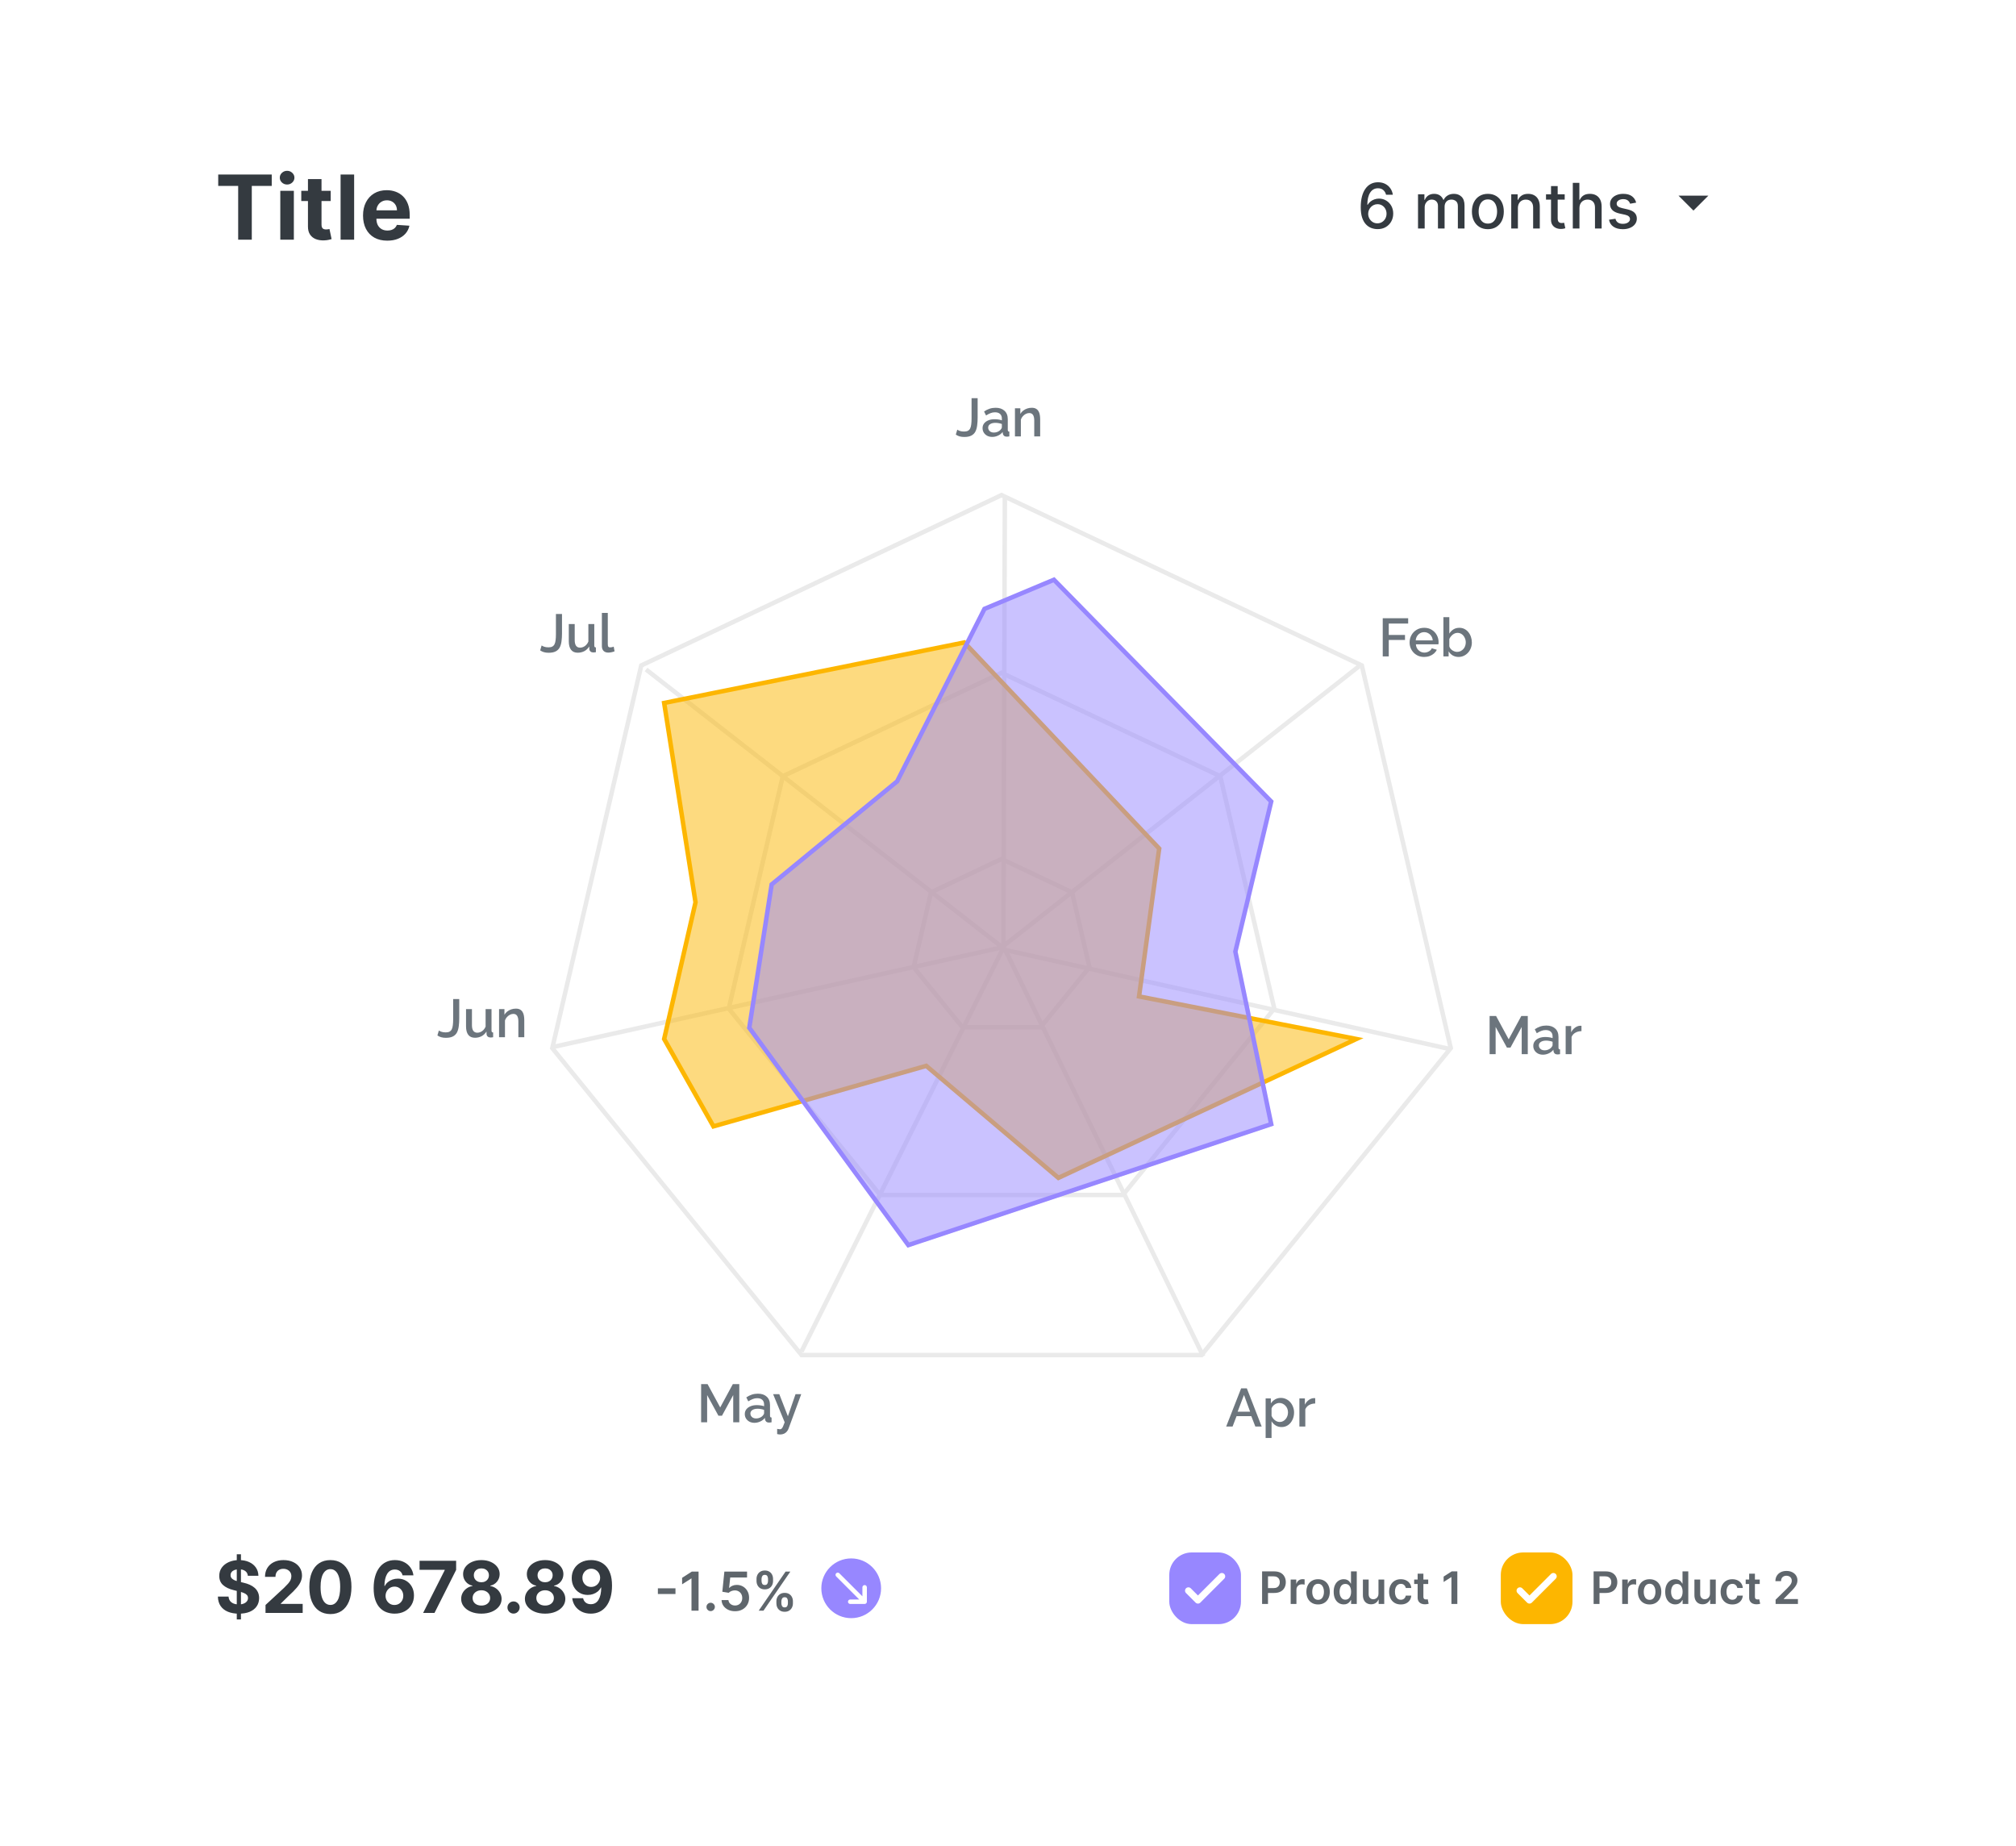 <svg width="450" height="412" viewBox="0 0 450 412" fill="none" xmlns="http://www.w3.org/2000/svg">
<g filter="url(#filter0_d_104_2536)">
<rect x="16" y="16" width="418" height="380" rx="10" fill="white" shape-rendering="crispEdges"/>
<path d="M48.71 41.49V38.955H60.656V41.49H56.203V53.5H53.163V41.49H48.71ZM62.567 53.5V42.591H65.592V53.5H62.567ZM64.087 41.185C63.637 41.185 63.251 41.035 62.929 40.737C62.612 40.434 62.453 40.072 62.453 39.651C62.453 39.234 62.612 38.876 62.929 38.578C63.251 38.275 63.637 38.124 64.087 38.124C64.537 38.124 64.92 38.275 65.237 38.578C65.559 38.876 65.72 39.234 65.72 39.651C65.72 40.072 65.559 40.434 65.237 40.737C64.92 41.035 64.537 41.185 64.087 41.185ZM73.819 42.591V44.864H67.249V42.591H73.819ZM68.74 39.977H71.766V50.148C71.766 50.427 71.809 50.645 71.894 50.801C71.979 50.953 72.097 51.059 72.249 51.121C72.405 51.182 72.585 51.213 72.789 51.213C72.931 51.213 73.073 51.201 73.215 51.178C73.357 51.149 73.466 51.128 73.541 51.114L74.017 53.365C73.866 53.412 73.653 53.467 73.378 53.528C73.104 53.595 72.77 53.635 72.377 53.649C71.648 53.678 71.008 53.581 70.459 53.358C69.915 53.135 69.491 52.79 69.188 52.321C68.885 51.852 68.736 51.26 68.74 50.545V39.977ZM79.049 38.955V53.5H76.024V38.955H79.049ZM86.445 53.713C85.322 53.713 84.356 53.486 83.547 53.031C82.742 52.572 82.122 51.923 81.686 51.085C81.251 50.242 81.033 49.246 81.033 48.095C81.033 46.973 81.251 45.988 81.686 45.141C82.122 44.293 82.735 43.633 83.526 43.159C84.321 42.686 85.254 42.449 86.324 42.449C87.044 42.449 87.713 42.565 88.334 42.797C88.959 43.024 89.503 43.367 89.967 43.827C90.436 44.286 90.801 44.864 91.061 45.56C91.322 46.251 91.452 47.061 91.452 47.989V48.82H82.24V46.945H88.604C88.604 46.509 88.509 46.123 88.32 45.787C88.13 45.451 87.867 45.188 87.531 44.999C87.2 44.804 86.814 44.707 86.374 44.707C85.914 44.707 85.507 44.814 85.152 45.027C84.802 45.235 84.527 45.517 84.328 45.872C84.129 46.222 84.028 46.613 84.023 47.044V48.827C84.023 49.367 84.122 49.833 84.321 50.226C84.525 50.619 84.811 50.922 85.18 51.135C85.55 51.348 85.988 51.455 86.494 51.455C86.831 51.455 87.138 51.407 87.418 51.312C87.697 51.218 87.936 51.076 88.135 50.886C88.334 50.697 88.485 50.465 88.59 50.19L91.388 50.375C91.246 51.047 90.954 51.635 90.514 52.136C90.079 52.633 89.515 53.022 88.824 53.301C88.137 53.576 87.344 53.713 86.445 53.713Z" fill="#343A40"/>
<g filter="url(#filter1_d_104_2536)">
<rect x="286" y="29" width="116" height="34" rx="10" fill="white" shape-rendering="crispEdges"/>
<path d="M307.452 51.139C306.998 51.133 306.551 51.05 306.11 50.891C305.672 50.731 305.275 50.466 304.917 50.095C304.559 49.724 304.272 49.225 304.056 48.599C303.844 47.972 303.738 47.19 303.738 46.252C303.738 45.364 303.826 44.575 304.002 43.886C304.181 43.196 304.438 42.615 304.772 42.141C305.107 41.663 305.511 41.3 305.985 41.052C306.459 40.803 306.991 40.679 307.581 40.679C308.188 40.679 308.726 40.798 309.197 41.037C309.668 41.276 310.049 41.605 310.341 42.026C310.636 42.447 310.823 42.926 310.902 43.463H309.386C309.283 43.039 309.079 42.693 308.775 42.424C308.47 42.156 308.072 42.021 307.581 42.021C306.836 42.021 306.254 42.346 305.836 42.996C305.422 43.645 305.213 44.548 305.21 45.705H305.284C305.46 45.417 305.676 45.172 305.931 44.969C306.189 44.764 306.478 44.606 306.796 44.497C307.117 44.385 307.455 44.328 307.81 44.328C308.4 44.328 308.934 44.472 309.411 44.761C309.891 45.046 310.274 45.44 310.559 45.944C310.844 46.448 310.987 47.024 310.987 47.674C310.987 48.324 310.839 48.912 310.544 49.439C310.253 49.966 309.842 50.383 309.311 50.692C308.781 50.997 308.161 51.146 307.452 51.139ZM307.447 49.847C307.838 49.847 308.188 49.751 308.496 49.558C308.804 49.366 309.048 49.108 309.227 48.783C309.406 48.458 309.495 48.095 309.495 47.694C309.495 47.303 309.408 46.947 309.232 46.625C309.06 46.303 308.821 46.048 308.516 45.859C308.214 45.67 307.87 45.576 307.482 45.576C307.187 45.576 306.913 45.632 306.662 45.745C306.413 45.858 306.194 46.014 306.005 46.212C305.816 46.411 305.667 46.64 305.558 46.898C305.452 47.154 305.399 47.424 305.399 47.709C305.399 48.09 305.487 48.443 305.662 48.768C305.841 49.093 306.085 49.354 306.393 49.553C306.705 49.749 307.056 49.847 307.447 49.847ZM316.523 51V43.364H317.95V44.606H318.044C318.203 44.186 318.463 43.858 318.825 43.622C319.186 43.383 319.618 43.264 320.122 43.264C320.633 43.264 321.06 43.383 321.405 43.622C321.753 43.861 322.01 44.189 322.175 44.606H322.255C322.437 44.199 322.727 43.874 323.125 43.632C323.523 43.387 323.997 43.264 324.547 43.264C325.24 43.264 325.805 43.481 326.242 43.916C326.683 44.35 326.903 45.004 326.903 45.879V51H325.417V46.019C325.417 45.501 325.276 45.127 324.994 44.895C324.713 44.663 324.376 44.547 323.985 44.547C323.501 44.547 323.125 44.696 322.857 44.994C322.588 45.289 322.454 45.669 322.454 46.133V51H320.972V45.924C320.972 45.51 320.843 45.177 320.585 44.925C320.326 44.673 319.99 44.547 319.575 44.547C319.294 44.547 319.033 44.621 318.795 44.771C318.559 44.916 318.369 45.12 318.223 45.382C318.08 45.644 318.009 45.947 318.009 46.292V51H316.523ZM332.112 51.154C331.396 51.154 330.772 50.99 330.238 50.662C329.704 50.334 329.29 49.875 328.995 49.285C328.7 48.695 328.553 48.005 328.553 47.217C328.553 46.425 328.7 45.732 328.995 45.139C329.29 44.545 329.704 44.084 330.238 43.756C330.772 43.428 331.396 43.264 332.112 43.264C332.828 43.264 333.453 43.428 333.987 43.756C334.52 44.084 334.935 44.545 335.23 45.139C335.525 45.732 335.672 46.425 335.672 47.217C335.672 48.005 335.525 48.695 335.23 49.285C334.935 49.875 334.52 50.334 333.987 50.662C333.453 50.99 332.828 51.154 332.112 51.154ZM332.117 49.906C332.581 49.906 332.966 49.784 333.271 49.538C333.576 49.293 333.801 48.967 333.947 48.559C334.096 48.151 334.171 47.702 334.171 47.212C334.171 46.724 334.096 46.277 333.947 45.869C333.801 45.458 333.576 45.129 333.271 44.88C332.966 44.631 332.581 44.507 332.117 44.507C331.65 44.507 331.262 44.631 330.954 44.88C330.649 45.129 330.422 45.458 330.273 45.869C330.127 46.277 330.054 46.724 330.054 47.212C330.054 47.702 330.127 48.151 330.273 48.559C330.422 48.967 330.649 49.293 330.954 49.538C331.262 49.784 331.65 49.906 332.117 49.906ZM338.818 46.466V51H337.331V43.364H338.758V44.606H338.853C339.028 44.202 339.303 43.877 339.678 43.632C340.056 43.387 340.531 43.264 341.105 43.264C341.625 43.264 342.081 43.374 342.472 43.592C342.863 43.808 343.166 44.129 343.382 44.557C343.597 44.984 343.705 45.513 343.705 46.143V51H342.218V46.322C342.218 45.768 342.074 45.336 341.786 45.024C341.498 44.709 341.101 44.552 340.598 44.552C340.253 44.552 339.946 44.626 339.678 44.776C339.413 44.925 339.202 45.144 339.047 45.432C338.894 45.717 338.818 46.062 338.818 46.466ZM349.263 43.364V44.557H345.092V43.364H349.263ZM346.211 41.534H347.697V48.758C347.697 49.046 347.74 49.263 347.826 49.409C347.913 49.552 348.024 49.649 348.159 49.702C348.299 49.752 348.449 49.777 348.612 49.777C348.731 49.777 348.836 49.769 348.925 49.752C349.015 49.736 349.084 49.722 349.134 49.712L349.402 50.94C349.316 50.974 349.194 51.007 349.034 51.04C348.875 51.076 348.676 51.096 348.438 51.099C348.047 51.106 347.682 51.036 347.344 50.891C347.006 50.745 346.733 50.519 346.524 50.215C346.315 49.91 346.211 49.527 346.211 49.066V41.534ZM352.558 46.466V51H351.072V40.818H352.538V44.606H352.633C352.812 44.196 353.085 43.869 353.453 43.627C353.821 43.385 354.301 43.264 354.895 43.264C355.418 43.264 355.876 43.372 356.267 43.587C356.661 43.803 356.966 44.124 357.182 44.552C357.4 44.976 357.51 45.506 357.51 46.143V51H356.023V46.322C356.023 45.762 355.879 45.327 355.591 45.019C355.302 44.708 354.901 44.552 354.388 44.552C354.036 44.552 353.721 44.626 353.443 44.776C353.168 44.925 352.951 45.144 352.792 45.432C352.636 45.717 352.558 46.062 352.558 46.466ZM365.216 45.228L363.868 45.467C363.812 45.294 363.723 45.13 363.6 44.974C363.481 44.819 363.318 44.691 363.113 44.592C362.907 44.492 362.65 44.443 362.342 44.443C361.921 44.443 361.57 44.537 361.288 44.726C361.006 44.911 360.866 45.152 360.866 45.447C360.866 45.702 360.96 45.907 361.149 46.063C361.338 46.219 361.643 46.347 362.064 46.446L363.277 46.724C363.979 46.887 364.503 47.137 364.848 47.475C365.193 47.813 365.365 48.252 365.365 48.793C365.365 49.25 365.232 49.658 364.967 50.016C364.705 50.37 364.339 50.649 363.868 50.851C363.401 51.053 362.859 51.154 362.243 51.154C361.388 51.154 360.69 50.972 360.15 50.607C359.609 50.239 359.278 49.717 359.155 49.041L360.592 48.822C360.682 49.197 360.866 49.48 361.144 49.673C361.422 49.861 361.785 49.956 362.233 49.956C362.72 49.956 363.109 49.855 363.401 49.653C363.693 49.447 363.839 49.197 363.839 48.902C363.839 48.663 363.749 48.463 363.57 48.3C363.394 48.138 363.124 48.015 362.76 47.932L361.467 47.649C360.755 47.487 360.228 47.228 359.886 46.874C359.548 46.519 359.379 46.07 359.379 45.526C359.379 45.075 359.505 44.681 359.757 44.343C360.009 44.005 360.357 43.742 360.801 43.553C361.245 43.36 361.754 43.264 362.327 43.264C363.153 43.264 363.802 43.443 364.276 43.801C364.75 44.156 365.063 44.631 365.216 45.228Z" fill="#343A40"/>
<g clip-path="url(#clip0_104_2536)">
<path d="M374.667 43.667L378 47L381.333 43.667H374.667Z" fill="#343A40"/>
</g>
</g>
<path d="M143.14 148.526L223.557 110.505L303.974 148.526L323.832 233.943L268.187 302.448H178.927L123.282 233.943L143.14 148.526Z" stroke="#EAEAEA"/>
<path d="M174.728 173.257L223.557 150.171L272.387 173.257L284.443 225.117L250.657 266.71H196.457L162.671 225.117L174.728 173.257Z" stroke="#EAEAEA"/>
<path d="M207.819 199.166L223.557 191.725L239.295 199.166L243.178 215.87L232.293 229.271H214.821L203.936 215.87L207.819 199.166Z" stroke="#EAEAEA"/>
<path d="M123.514 233.671L223.557 211.477L303.399 148.673" stroke="#EAEAEA"/>
<path d="M268.596 302.729L224.322 211.898L144.208 149.429" stroke="#EAEAEA"/>
<path d="M224.297 110.817L223.975 211.512L178.887 301.674" stroke="#EAEAEA"/>
<path d="M224.038 211.949L323.601 234.143" stroke="#EAEAEA"/>
<path d="M213.676 95.898C213.804 95.994 214 96.09 214.264 96.186C214.528 96.274 214.84 96.318 215.2 96.318C215.552 96.318 215.836 96.262 216.052 96.15C216.276 96.03 216.444 95.854 216.556 95.622C216.676 95.382 216.756 95.078 216.796 94.71C216.844 94.342 216.868 93.906 216.868 93.402V88.878H218.224V93.21C218.224 93.842 218.188 94.422 218.116 94.95C218.052 95.478 217.92 95.938 217.72 96.33C217.52 96.714 217.22 97.01 216.82 97.218C216.428 97.426 215.9 97.53 215.236 97.53C214.844 97.53 214.496 97.486 214.192 97.398C213.888 97.31 213.608 97.178 213.352 97.002L213.676 95.898ZM219.322 95.562C219.322 95.162 219.434 94.814 219.658 94.518C219.89 94.214 220.206 93.982 220.606 93.822C221.006 93.654 221.47 93.57 221.998 93.57C222.278 93.57 222.562 93.59 222.85 93.63C223.146 93.67 223.406 93.734 223.63 93.822V93.426C223.63 92.986 223.498 92.642 223.234 92.394C222.97 92.146 222.59 92.022 222.094 92.022C221.742 92.022 221.41 92.086 221.098 92.214C220.786 92.334 220.454 92.506 220.102 92.73L219.658 91.842C220.074 91.562 220.49 91.354 220.906 91.218C221.33 91.082 221.774 91.014 222.238 91.014C223.078 91.014 223.738 91.238 224.218 91.686C224.706 92.126 224.95 92.754 224.95 93.57V95.91C224.95 96.062 224.974 96.17 225.022 96.234C225.078 96.298 225.17 96.334 225.298 96.342V97.398C225.178 97.422 225.07 97.438 224.974 97.446C224.878 97.454 224.798 97.458 224.734 97.458C224.454 97.458 224.242 97.39 224.098 97.254C223.954 97.118 223.87 96.958 223.846 96.774L223.81 96.414C223.538 96.766 223.19 97.038 222.766 97.23C222.342 97.422 221.914 97.518 221.482 97.518C221.066 97.518 220.694 97.434 220.366 97.266C220.038 97.09 219.782 96.854 219.598 96.558C219.414 96.262 219.322 95.93 219.322 95.562ZM223.318 95.946C223.414 95.842 223.49 95.738 223.546 95.634C223.602 95.53 223.63 95.438 223.63 95.358V94.638C223.406 94.55 223.17 94.486 222.922 94.446C222.674 94.398 222.43 94.374 222.19 94.374C221.71 94.374 221.318 94.47 221.014 94.662C220.718 94.854 220.57 95.118 220.57 95.454C220.57 95.638 220.618 95.814 220.714 95.982C220.818 96.15 220.962 96.286 221.146 96.39C221.338 96.494 221.574 96.546 221.854 96.546C222.142 96.546 222.418 96.49 222.682 96.378C222.946 96.266 223.158 96.122 223.318 95.946ZM232.18 97.398H230.86V93.882C230.86 93.298 230.764 92.87 230.572 92.598C230.388 92.326 230.112 92.19 229.744 92.19C229.488 92.19 229.232 92.254 228.976 92.382C228.728 92.51 228.504 92.686 228.304 92.91C228.104 93.126 227.96 93.378 227.872 93.666V97.398H226.552V91.122H227.752V92.382C227.912 92.102 228.12 91.862 228.376 91.662C228.64 91.454 228.936 91.294 229.264 91.182C229.592 91.07 229.94 91.014 230.308 91.014C230.684 91.014 230.992 91.082 231.232 91.218C231.48 91.354 231.672 91.542 231.808 91.782C231.952 92.014 232.048 92.286 232.096 92.598C232.152 92.902 232.18 93.226 232.18 93.57V97.398Z" fill="#6C757D"/>
<path d="M308.647 146.507V137.987H314.323V139.175H309.991V141.719H313.615V142.835H309.991V146.507H308.647ZM317.897 146.627C317.409 146.627 316.965 146.543 316.565 146.375C316.173 146.199 315.833 145.963 315.545 145.667C315.257 145.363 315.033 145.019 314.873 144.635C314.721 144.243 314.645 143.827 314.645 143.387C314.645 142.795 314.781 142.255 315.053 141.767C315.325 141.271 315.705 140.875 316.193 140.579C316.681 140.275 317.253 140.123 317.909 140.123C318.565 140.123 319.129 140.275 319.601 140.579C320.081 140.875 320.453 141.267 320.717 141.755C320.981 142.243 321.113 142.767 321.113 143.327C321.113 143.423 321.109 143.515 321.101 143.603C321.093 143.683 321.085 143.751 321.077 143.807H316.049C316.073 144.175 316.173 144.499 316.349 144.779C316.533 145.051 316.765 145.267 317.045 145.427C317.325 145.579 317.625 145.655 317.945 145.655C318.297 145.655 318.629 145.567 318.941 145.391C319.261 145.215 319.477 144.983 319.589 144.695L320.717 145.019C320.581 145.323 320.373 145.599 320.093 145.847C319.821 146.087 319.497 146.279 319.121 146.423C318.745 146.559 318.337 146.627 317.897 146.627ZM316.013 142.931H319.805C319.781 142.571 319.677 142.255 319.493 141.983C319.317 141.703 319.089 141.487 318.809 141.335C318.537 141.175 318.233 141.095 317.897 141.095C317.569 141.095 317.265 141.175 316.985 141.335C316.713 141.487 316.489 141.703 316.313 141.983C316.137 142.255 316.037 142.571 316.013 142.931ZM325.574 146.627C325.094 146.627 324.658 146.515 324.266 146.291C323.882 146.059 323.578 145.751 323.354 145.367V146.507H322.19V137.747H323.51V141.419C323.758 141.019 324.066 140.703 324.434 140.471C324.81 140.239 325.25 140.123 325.754 140.123C326.17 140.123 326.55 140.211 326.894 140.387C327.238 140.563 327.53 140.803 327.77 141.107C328.018 141.411 328.206 141.759 328.334 142.151C328.47 142.543 328.538 142.959 328.538 143.399C328.538 143.839 328.462 144.255 328.31 144.647C328.166 145.039 327.958 145.383 327.686 145.679C327.414 145.975 327.098 146.207 326.738 146.375C326.386 146.543 325.998 146.627 325.574 146.627ZM325.226 145.499C325.514 145.499 325.778 145.443 326.018 145.331C326.258 145.211 326.466 145.055 326.642 144.863C326.818 144.671 326.95 144.447 327.038 144.191C327.134 143.935 327.182 143.671 327.182 143.399C327.182 143.023 327.102 142.671 326.942 142.343C326.79 142.015 326.574 141.751 326.294 141.551C326.014 141.351 325.69 141.251 325.322 141.251C325.058 141.251 324.81 141.315 324.578 141.443C324.346 141.563 324.138 141.727 323.954 141.935C323.778 142.135 323.63 142.359 323.51 142.607V144.263C323.558 144.447 323.642 144.615 323.762 144.767C323.882 144.911 324.022 145.039 324.182 145.151C324.342 145.255 324.514 145.339 324.698 145.403C324.882 145.467 325.058 145.499 325.226 145.499Z" fill="#6C757D"/>
<path d="M339.666 235.282V229.21L337.158 233.818H336.366L333.846 229.21V235.282H332.502V226.762H333.942L336.762 231.97L339.582 226.762H341.022V235.282H339.666ZM342.249 233.446C342.249 233.046 342.361 232.698 342.585 232.402C342.817 232.098 343.133 231.866 343.533 231.706C343.933 231.538 344.397 231.454 344.925 231.454C345.205 231.454 345.489 231.474 345.777 231.514C346.073 231.554 346.333 231.618 346.557 231.706V231.31C346.557 230.87 346.425 230.526 346.161 230.278C345.897 230.03 345.517 229.906 345.021 229.906C344.669 229.906 344.337 229.97 344.025 230.098C343.713 230.218 343.381 230.39 343.029 230.614L342.585 229.726C343.001 229.446 343.417 229.238 343.833 229.102C344.257 228.966 344.701 228.898 345.165 228.898C346.005 228.898 346.665 229.122 347.145 229.57C347.633 230.01 347.877 230.638 347.877 231.454V233.794C347.877 233.946 347.901 234.054 347.949 234.118C348.005 234.182 348.097 234.218 348.225 234.226V235.282C348.105 235.306 347.997 235.322 347.901 235.33C347.805 235.338 347.725 235.342 347.661 235.342C347.381 235.342 347.169 235.274 347.025 235.138C346.881 235.002 346.797 234.842 346.773 234.658L346.737 234.298C346.465 234.65 346.117 234.922 345.693 235.114C345.269 235.306 344.841 235.402 344.409 235.402C343.993 235.402 343.621 235.318 343.293 235.15C342.965 234.974 342.709 234.738 342.525 234.442C342.341 234.146 342.249 233.814 342.249 233.446ZM346.245 233.83C346.341 233.726 346.417 233.622 346.473 233.518C346.529 233.414 346.557 233.322 346.557 233.242V232.522C346.333 232.434 346.097 232.37 345.849 232.33C345.601 232.282 345.357 232.258 345.117 232.258C344.637 232.258 344.245 232.354 343.941 232.546C343.645 232.738 343.497 233.002 343.497 233.338C343.497 233.522 343.545 233.698 343.641 233.866C343.745 234.034 343.889 234.17 344.073 234.274C344.265 234.378 344.501 234.43 344.781 234.43C345.069 234.43 345.345 234.374 345.609 234.262C345.873 234.15 346.085 234.006 346.245 233.83ZM353.007 230.146C352.495 230.154 352.039 230.27 351.639 230.494C351.247 230.718 350.967 231.034 350.799 231.442V235.282H349.479V229.006H350.703V230.41C350.919 229.978 351.203 229.634 351.555 229.378C351.907 229.114 352.279 228.97 352.671 228.946C352.751 228.946 352.815 228.946 352.863 228.946C352.919 228.946 352.967 228.95 353.007 228.958V230.146Z" fill="#6C757D"/>
<path d="M277.039 309.871H278.311L281.623 318.391H280.207L279.307 316.075H276.019L275.131 318.391H273.703L277.039 309.871ZM279.043 315.079L277.675 311.347L276.259 315.079H279.043ZM286.072 318.511C285.568 318.511 285.124 318.391 284.74 318.151C284.356 317.911 284.052 317.599 283.828 317.215V320.947H282.508V312.115H283.672V313.243C283.912 312.867 284.224 312.567 284.608 312.343C284.992 312.119 285.42 312.007 285.892 312.007C286.324 312.007 286.72 312.095 287.08 312.271C287.44 312.439 287.752 312.675 288.016 312.979C288.28 313.283 288.484 313.631 288.628 314.023C288.78 314.407 288.856 314.815 288.856 315.247C288.856 315.847 288.736 316.395 288.496 316.891C288.264 317.387 287.936 317.783 287.512 318.079C287.096 318.367 286.616 318.511 286.072 318.511ZM285.64 317.383C285.92 317.383 286.172 317.323 286.396 317.203C286.628 317.083 286.824 316.923 286.984 316.723C287.152 316.523 287.28 316.295 287.368 316.039C287.456 315.783 287.5 315.519 287.5 315.247C287.5 314.959 287.452 314.687 287.356 314.431C287.26 314.175 287.12 313.951 286.936 313.759C286.76 313.567 286.552 313.415 286.312 313.303C286.08 313.191 285.824 313.135 285.544 313.135C285.376 313.135 285.2 313.167 285.016 313.231C284.832 313.295 284.66 313.383 284.5 313.495C284.34 313.607 284.2 313.739 284.08 313.891C283.96 314.043 283.876 314.203 283.828 314.371V316.015C283.94 316.271 284.088 316.503 284.272 316.711C284.456 316.911 284.668 317.075 284.908 317.203C285.148 317.323 285.392 317.383 285.64 317.383ZM293.572 313.255C293.06 313.263 292.604 313.379 292.204 313.603C291.812 313.827 291.532 314.143 291.364 314.551V318.391H290.044V312.115H291.268V313.519C291.484 313.087 291.768 312.743 292.12 312.487C292.472 312.223 292.844 312.079 293.236 312.055C293.316 312.055 293.38 312.055 293.428 312.055C293.484 312.055 293.532 312.059 293.572 312.067V313.255Z" fill="#6C757D"/>
<path d="M163.664 317.447V311.375L161.156 315.983H160.364L157.844 311.375V317.447H156.5V308.927H157.94L160.76 314.135L163.58 308.927H165.02V317.447H163.664ZM166.248 315.611C166.248 315.211 166.36 314.863 166.584 314.567C166.816 314.263 167.132 314.031 167.532 313.871C167.932 313.703 168.396 313.619 168.924 313.619C169.204 313.619 169.488 313.639 169.776 313.679C170.072 313.719 170.332 313.783 170.556 313.871V313.475C170.556 313.035 170.424 312.691 170.16 312.443C169.896 312.195 169.516 312.071 169.02 312.071C168.668 312.071 168.336 312.135 168.024 312.263C167.712 312.383 167.38 312.555 167.028 312.779L166.584 311.891C167 311.611 167.416 311.403 167.832 311.267C168.256 311.131 168.7 311.063 169.164 311.063C170.004 311.063 170.664 311.287 171.144 311.735C171.632 312.175 171.876 312.803 171.876 313.619V315.959C171.876 316.111 171.9 316.219 171.948 316.283C172.004 316.347 172.096 316.383 172.224 316.391V317.447C172.104 317.471 171.996 317.487 171.9 317.495C171.804 317.503 171.724 317.507 171.66 317.507C171.38 317.507 171.168 317.439 171.024 317.303C170.88 317.167 170.796 317.007 170.772 316.823L170.736 316.463C170.464 316.815 170.116 317.087 169.692 317.279C169.268 317.471 168.84 317.567 168.408 317.567C167.992 317.567 167.62 317.483 167.292 317.315C166.964 317.139 166.708 316.903 166.524 316.607C166.34 316.311 166.248 315.979 166.248 315.611ZM170.244 315.995C170.34 315.891 170.416 315.787 170.472 315.683C170.528 315.579 170.556 315.487 170.556 315.407V314.687C170.332 314.599 170.096 314.535 169.848 314.495C169.6 314.447 169.356 314.423 169.116 314.423C168.636 314.423 168.244 314.519 167.94 314.711C167.644 314.903 167.496 315.167 167.496 315.503C167.496 315.687 167.544 315.863 167.64 316.031C167.744 316.199 167.888 316.335 168.072 316.439C168.264 316.543 168.5 316.595 168.78 316.595C169.068 316.595 169.344 316.539 169.608 316.427C169.872 316.315 170.084 316.171 170.244 315.995ZM173.47 318.923C173.59 318.939 173.706 318.955 173.818 318.971C173.938 318.995 174.034 319.007 174.106 319.007C174.242 319.007 174.358 318.963 174.454 318.875C174.558 318.795 174.662 318.643 174.766 318.419C174.87 318.195 174.998 317.871 175.15 317.447L172.57 311.171H173.95L175.87 316.103L177.574 311.171H178.846L176.002 318.899C175.914 319.131 175.786 319.343 175.618 319.535C175.45 319.735 175.242 319.891 174.994 320.003C174.746 320.115 174.454 320.171 174.118 320.171C174.022 320.171 173.922 320.163 173.818 320.147C173.714 320.131 173.598 320.107 173.47 320.075V318.923Z" fill="#6C757D"/>
<path d="M97.96 230.005C98.088 230.101 98.284 230.197 98.548 230.293C98.812 230.381 99.124 230.425 99.484 230.425C99.836 230.425 100.12 230.369 100.336 230.257C100.56 230.137 100.728 229.961 100.84 229.729C100.96 229.489 101.04 229.185 101.08 228.817C101.128 228.449 101.152 228.013 101.152 227.509V222.985H102.508V227.317C102.508 227.949 102.472 228.529 102.4 229.057C102.336 229.585 102.204 230.045 102.004 230.437C101.804 230.821 101.504 231.117 101.104 231.325C100.712 231.533 100.184 231.637 99.52 231.637C99.128 231.637 98.78 231.593 98.476 231.505C98.172 231.417 97.892 231.285 97.636 231.109L97.96 230.005ZM104.026 229.069V225.229H105.346V228.805C105.346 229.365 105.446 229.789 105.646 230.077C105.854 230.357 106.154 230.497 106.546 230.497C106.794 230.497 107.034 230.445 107.266 230.341C107.506 230.237 107.722 230.085 107.914 229.885C108.114 229.677 108.274 229.429 108.394 229.141V225.229H109.714V230.017C109.714 230.169 109.742 230.277 109.798 230.341C109.854 230.405 109.946 230.441 110.074 230.449V231.505C109.938 231.529 109.826 231.545 109.738 231.553C109.65 231.561 109.566 231.565 109.486 231.565C109.246 231.565 109.046 231.501 108.886 231.373C108.726 231.237 108.634 231.065 108.61 230.857L108.586 230.233C108.306 230.689 107.942 231.037 107.494 231.277C107.046 231.509 106.554 231.625 106.018 231.625C105.362 231.625 104.866 231.409 104.53 230.977C104.194 230.545 104.026 229.909 104.026 229.069ZM117.026 231.505H115.706V227.989C115.706 227.405 115.61 226.977 115.418 226.705C115.234 226.433 114.958 226.297 114.59 226.297C114.334 226.297 114.078 226.361 113.822 226.489C113.574 226.617 113.35 226.793 113.15 227.017C112.95 227.233 112.806 227.485 112.718 227.773V231.505H111.398V225.229H112.598V226.489C112.758 226.209 112.966 225.969 113.222 225.769C113.486 225.561 113.782 225.401 114.11 225.289C114.438 225.177 114.786 225.121 115.154 225.121C115.53 225.121 115.838 225.189 116.078 225.325C116.326 225.461 116.518 225.649 116.654 225.889C116.798 226.121 116.894 226.393 116.942 226.705C116.998 227.009 117.026 227.333 117.026 227.677V231.505Z" fill="#6C757D"/>
<path d="M120.899 144.063C121.027 144.159 121.223 144.255 121.487 144.351C121.751 144.439 122.063 144.483 122.423 144.483C122.775 144.483 123.059 144.427 123.275 144.315C123.499 144.195 123.667 144.019 123.779 143.787C123.899 143.547 123.979 143.243 124.019 142.875C124.067 142.507 124.091 142.071 124.091 141.567V137.043H125.447V141.375C125.447 142.007 125.411 142.587 125.339 143.115C125.275 143.643 125.143 144.103 124.943 144.495C124.743 144.879 124.443 145.175 124.043 145.383C123.651 145.591 123.123 145.695 122.459 145.695C122.067 145.695 121.719 145.651 121.415 145.563C121.111 145.475 120.831 145.343 120.575 145.167L120.899 144.063ZM126.964 143.127V139.287H128.284V142.863C128.284 143.423 128.384 143.847 128.584 144.135C128.792 144.415 129.092 144.555 129.484 144.555C129.732 144.555 129.972 144.503 130.204 144.399C130.444 144.295 130.66 144.143 130.852 143.943C131.052 143.735 131.212 143.487 131.332 143.199V139.287H132.652V144.075C132.652 144.227 132.68 144.335 132.736 144.399C132.792 144.463 132.884 144.499 133.012 144.507V145.563C132.876 145.587 132.764 145.603 132.676 145.611C132.588 145.619 132.504 145.623 132.424 145.623C132.184 145.623 131.984 145.559 131.824 145.431C131.664 145.295 131.572 145.123 131.548 144.915L131.524 144.291C131.244 144.747 130.88 145.095 130.432 145.335C129.984 145.567 129.492 145.683 128.956 145.683C128.3 145.683 127.804 145.467 127.468 145.035C127.132 144.603 126.964 143.967 126.964 143.127ZM134.349 136.803H135.669V143.751C135.669 144.071 135.717 144.275 135.813 144.363C135.909 144.451 136.029 144.495 136.173 144.495C136.333 144.495 136.481 144.479 136.617 144.447C136.761 144.415 136.885 144.375 136.989 144.327L137.181 145.371C136.989 145.451 136.761 145.519 136.497 145.575C136.233 145.631 135.997 145.659 135.789 145.659C135.341 145.659 134.989 145.535 134.733 145.287C134.477 145.031 134.349 144.679 134.349 144.231V136.803Z" fill="#6C757D"/>
<path d="M155.25 201.398L148.25 231.898L159.25 251.398L206.75 237.898L236.25 262.898L302.75 231.898L254.25 222.398L258.75 189.398L215.25 143.398L148.25 156.898L155.25 201.398Z" fill="#FDB600" fill-opacity="0.5" stroke="#FDB600"/>
<path d="M167.25 229.398L202.75 277.898L283.75 250.898L275.75 212.398L283.75 178.898L235.25 129.398L219.75 135.898L200.25 174.398L172.25 197.398L167.25 229.398Z" fill="#9787FF" fill-opacity="0.5" stroke="#9787FF"/>
<path d="M52.852 361.455V346.909H53.784V361.455H52.852ZM55.324 351.71C55.278 351.252 55.083 350.896 54.739 350.642C54.394 350.388 53.926 350.261 53.335 350.261C52.934 350.261 52.595 350.318 52.318 350.432C52.042 350.542 51.83 350.695 51.682 350.892C51.538 351.089 51.466 351.312 51.466 351.562C51.458 351.771 51.502 351.953 51.597 352.108C51.695 352.263 51.83 352.398 52 352.511C52.17 352.621 52.367 352.718 52.591 352.801C52.814 352.881 53.053 352.949 53.307 353.006L54.352 353.256C54.86 353.369 55.326 353.521 55.75 353.71C56.174 353.9 56.542 354.133 56.852 354.409C57.163 354.686 57.403 355.011 57.574 355.386C57.748 355.761 57.837 356.191 57.841 356.676C57.837 357.388 57.655 358.006 57.295 358.528C56.939 359.047 56.424 359.451 55.75 359.739C55.08 360.023 54.271 360.165 53.324 360.165C52.385 360.165 51.566 360.021 50.869 359.733C50.176 359.445 49.635 359.019 49.244 358.455C48.858 357.886 48.655 357.184 48.636 356.347H51.017C51.044 356.737 51.155 357.062 51.352 357.324C51.553 357.581 51.82 357.777 52.153 357.909C52.49 358.038 52.871 358.102 53.295 358.102C53.712 358.102 54.074 358.042 54.381 357.92C54.691 357.799 54.932 357.631 55.102 357.415C55.273 357.199 55.358 356.951 55.358 356.67C55.358 356.409 55.28 356.189 55.125 356.011C54.974 355.833 54.75 355.682 54.455 355.557C54.163 355.432 53.805 355.318 53.381 355.216L52.114 354.898C51.133 354.659 50.358 354.286 49.79 353.778C49.222 353.271 48.939 352.587 48.943 351.727C48.939 351.023 49.127 350.407 49.506 349.881C49.888 349.354 50.413 348.943 51.08 348.648C51.746 348.352 52.504 348.205 53.352 348.205C54.216 348.205 54.97 348.352 55.614 348.648C56.261 348.943 56.765 349.354 57.125 349.881C57.485 350.407 57.67 351.017 57.682 351.71H55.324ZM59.268 360V358.227L63.41 354.392C63.762 354.051 64.057 353.744 64.296 353.472C64.538 353.199 64.722 352.932 64.847 352.67C64.972 352.405 65.035 352.119 65.035 351.812C65.035 351.472 64.957 351.178 64.802 350.932C64.646 350.682 64.434 350.491 64.165 350.358C63.896 350.222 63.591 350.153 63.251 350.153C62.895 350.153 62.584 350.225 62.319 350.369C62.053 350.513 61.849 350.72 61.705 350.989C61.561 351.258 61.489 351.578 61.489 351.949H59.154C59.154 351.187 59.326 350.527 59.671 349.966C60.016 349.405 60.499 348.972 61.12 348.665C61.741 348.358 62.457 348.205 63.268 348.205C64.101 348.205 64.826 348.352 65.444 348.648C66.065 348.939 66.548 349.345 66.893 349.864C67.237 350.383 67.41 350.977 67.41 351.648C67.41 352.087 67.323 352.521 67.148 352.949C66.978 353.377 66.673 353.852 66.234 354.375C65.794 354.894 65.175 355.517 64.376 356.244L62.677 357.909V357.989H67.563V360H59.268ZM73.748 360.256C72.771 360.252 71.93 360.011 71.225 359.534C70.525 359.057 69.985 358.366 69.606 357.46C69.231 356.555 69.046 355.466 69.049 354.193C69.049 352.924 69.237 351.843 69.612 350.949C69.991 350.055 70.53 349.375 71.231 348.909C71.936 348.439 72.775 348.205 73.748 348.205C74.722 348.205 75.559 348.439 76.26 348.909C76.964 349.379 77.506 350.061 77.885 350.955C78.263 351.845 78.451 352.924 78.447 354.193C78.447 355.47 78.258 356.561 77.879 357.466C77.504 358.371 76.966 359.062 76.265 359.54C75.564 360.017 74.725 360.256 73.748 360.256ZM73.748 358.216C74.415 358.216 74.947 357.881 75.345 357.21C75.743 356.54 75.939 355.534 75.936 354.193C75.936 353.311 75.845 352.576 75.663 351.989C75.485 351.402 75.231 350.96 74.902 350.665C74.576 350.369 74.191 350.222 73.748 350.222C73.085 350.222 72.555 350.553 72.157 351.216C71.76 351.879 71.559 352.871 71.555 354.193C71.555 355.087 71.644 355.833 71.822 356.432C72.004 357.027 72.26 357.473 72.589 357.773C72.919 358.068 73.305 358.216 73.748 358.216ZM88.05 360.159C87.452 360.155 86.874 360.055 86.317 359.858C85.764 359.661 85.268 359.341 84.829 358.898C84.389 358.455 84.041 357.867 83.783 357.136C83.529 356.405 83.403 355.508 83.403 354.443C83.406 353.466 83.518 352.593 83.738 351.824C83.961 351.051 84.279 350.396 84.692 349.858C85.109 349.32 85.607 348.911 86.187 348.631C86.766 348.347 87.416 348.205 88.136 348.205C88.912 348.205 89.598 348.356 90.192 348.659C90.787 348.958 91.264 349.366 91.624 349.881C91.988 350.396 92.207 350.973 92.283 351.614H89.857C89.763 351.208 89.564 350.89 89.261 350.659C88.957 350.428 88.582 350.312 88.136 350.312C87.378 350.312 86.802 350.642 86.408 351.301C86.018 351.96 85.819 352.856 85.812 353.989H85.891C86.066 353.644 86.3 353.35 86.596 353.108C86.895 352.862 87.234 352.674 87.613 352.545C87.995 352.413 88.399 352.347 88.823 352.347C89.513 352.347 90.126 352.509 90.664 352.835C91.202 353.157 91.626 353.6 91.937 354.165C92.247 354.729 92.403 355.375 92.403 356.102C92.403 356.89 92.219 357.591 91.852 358.205C91.488 358.818 90.978 359.299 90.323 359.648C89.672 359.992 88.914 360.163 88.05 360.159ZM88.039 358.227C88.418 358.227 88.757 358.136 89.056 357.955C89.355 357.773 89.59 357.527 89.761 357.216C89.931 356.905 90.016 356.557 90.016 356.17C90.016 355.784 89.931 355.437 89.761 355.131C89.594 354.824 89.363 354.58 89.067 354.398C88.772 354.216 88.435 354.125 88.056 354.125C87.772 354.125 87.509 354.178 87.266 354.284C87.028 354.39 86.817 354.538 86.636 354.727C86.457 354.917 86.317 355.136 86.215 355.386C86.113 355.633 86.062 355.896 86.062 356.176C86.062 356.551 86.147 356.894 86.317 357.205C86.492 357.515 86.727 357.763 87.022 357.949C87.321 358.134 87.66 358.227 88.039 358.227ZM94.447 360L99.271 350.455V350.375H93.652V348.364H101.816V350.403L96.987 360H94.447ZM107.449 360.159C106.574 360.159 105.796 360.017 105.114 359.733C104.436 359.445 103.904 359.053 103.517 358.557C103.131 358.061 102.938 357.498 102.938 356.869C102.938 356.384 103.048 355.939 103.267 355.534C103.491 355.125 103.794 354.786 104.176 354.517C104.559 354.244 104.987 354.07 105.46 353.994V353.915C104.839 353.79 104.335 353.489 103.949 353.011C103.563 352.53 103.37 351.972 103.37 351.335C103.37 350.733 103.546 350.197 103.898 349.727C104.25 349.254 104.733 348.883 105.347 348.614C105.964 348.341 106.665 348.205 107.449 348.205C108.233 348.205 108.932 348.341 109.546 348.614C110.163 348.886 110.648 349.259 111 349.733C111.353 350.203 111.531 350.737 111.534 351.335C111.531 351.975 111.334 352.534 110.943 353.011C110.553 353.489 110.053 353.79 109.443 353.915V353.994C109.909 354.07 110.332 354.244 110.71 354.517C111.093 354.786 111.396 355.125 111.62 355.534C111.847 355.939 111.962 356.384 111.966 356.869C111.962 357.498 111.767 358.061 111.381 358.557C110.995 359.053 110.46 359.445 109.779 359.733C109.101 360.017 108.324 360.159 107.449 360.159ZM107.449 358.352C107.839 358.352 108.18 358.282 108.472 358.142C108.763 357.998 108.991 357.801 109.154 357.551C109.32 357.297 109.404 357.006 109.404 356.676C109.404 356.339 109.318 356.042 109.148 355.784C108.978 355.523 108.746 355.318 108.455 355.17C108.163 355.019 107.828 354.943 107.449 354.943C107.074 354.943 106.739 355.019 106.443 355.17C106.148 355.318 105.915 355.523 105.745 355.784C105.578 356.042 105.495 356.339 105.495 356.676C105.495 357.006 105.576 357.297 105.739 357.551C105.902 357.801 106.131 357.998 106.426 358.142C106.722 358.282 107.063 358.352 107.449 358.352ZM107.449 353.153C107.775 353.153 108.065 353.087 108.318 352.955C108.572 352.822 108.771 352.638 108.915 352.403C109.059 352.169 109.131 351.898 109.131 351.591C109.131 351.288 109.059 351.023 108.915 350.795C108.771 350.564 108.574 350.384 108.324 350.256C108.074 350.123 107.782 350.057 107.449 350.057C107.12 350.057 106.828 350.123 106.574 350.256C106.32 350.384 106.121 350.564 105.978 350.795C105.837 351.023 105.767 351.288 105.767 351.591C105.767 351.898 105.839 352.169 105.983 352.403C106.127 352.638 106.326 352.822 106.58 352.955C106.834 353.087 107.123 353.153 107.449 353.153ZM114.636 360.148C114.261 360.148 113.939 360.015 113.67 359.75C113.405 359.481 113.272 359.159 113.272 358.784C113.272 358.413 113.405 358.095 113.67 357.83C113.939 357.564 114.261 357.432 114.636 357.432C114.999 357.432 115.317 357.564 115.59 357.83C115.863 358.095 115.999 358.413 115.999 358.784C115.999 359.034 115.935 359.263 115.806 359.472C115.681 359.676 115.516 359.841 115.312 359.966C115.107 360.087 114.882 360.148 114.636 360.148ZM121.676 360.159C120.801 360.159 120.023 360.017 119.341 359.733C118.663 359.445 118.131 359.053 117.744 358.557C117.358 358.061 117.165 357.498 117.165 356.869C117.165 356.384 117.274 355.939 117.494 355.534C117.718 355.125 118.021 354.786 118.403 354.517C118.786 354.244 119.214 354.07 119.687 353.994V353.915C119.066 353.79 118.562 353.489 118.176 353.011C117.79 352.53 117.596 351.972 117.596 351.335C117.596 350.733 117.773 350.197 118.125 349.727C118.477 349.254 118.96 348.883 119.574 348.614C120.191 348.341 120.892 348.205 121.676 348.205C122.46 348.205 123.159 348.341 123.773 348.614C124.39 348.886 124.875 349.259 125.227 349.733C125.579 350.203 125.757 350.737 125.761 351.335C125.757 351.975 125.56 352.534 125.17 353.011C124.78 353.489 124.28 353.79 123.67 353.915V353.994C124.136 354.07 124.559 354.244 124.937 354.517C125.32 354.786 125.623 355.125 125.846 355.534C126.074 355.939 126.189 356.384 126.193 356.869C126.189 357.498 125.994 358.061 125.608 358.557C125.221 359.053 124.687 359.445 124.006 359.733C123.327 360.017 122.551 360.159 121.676 360.159ZM121.676 358.352C122.066 358.352 122.407 358.282 122.699 358.142C122.99 357.998 123.218 357.801 123.381 357.551C123.547 357.297 123.631 357.006 123.631 356.676C123.631 356.339 123.545 356.042 123.375 355.784C123.204 355.523 122.973 355.318 122.682 355.17C122.39 355.019 122.055 354.943 121.676 354.943C121.301 354.943 120.966 355.019 120.67 355.17C120.375 355.318 120.142 355.523 119.971 355.784C119.805 356.042 119.721 356.339 119.721 356.676C119.721 357.006 119.803 357.297 119.966 357.551C120.129 357.801 120.358 357.998 120.653 358.142C120.949 358.282 121.29 358.352 121.676 358.352ZM121.676 353.153C122.002 353.153 122.291 353.087 122.545 352.955C122.799 352.822 122.998 352.638 123.142 352.403C123.286 352.169 123.358 351.898 123.358 351.591C123.358 351.288 123.286 351.023 123.142 350.795C122.998 350.564 122.801 350.384 122.551 350.256C122.301 350.123 122.009 350.057 121.676 350.057C121.346 350.057 121.055 350.123 120.801 350.256C120.547 350.384 120.348 350.564 120.204 350.795C120.064 351.023 119.994 351.288 119.994 351.591C119.994 351.898 120.066 352.169 120.21 352.403C120.354 352.638 120.553 352.822 120.807 352.955C121.06 353.087 121.35 353.153 121.676 353.153ZM131.963 348.205C132.562 348.205 133.138 348.305 133.691 348.506C134.247 348.706 134.744 349.027 135.179 349.466C135.619 349.905 135.965 350.489 136.219 351.216C136.477 351.939 136.607 352.828 136.611 353.881C136.611 354.869 136.499 355.752 136.276 356.528C136.056 357.301 135.74 357.958 135.327 358.5C134.914 359.042 134.416 359.455 133.833 359.739C133.249 360.019 132.598 360.159 131.878 360.159C131.102 360.159 130.416 360.009 129.821 359.71C129.227 359.407 128.747 358.996 128.384 358.477C128.024 357.955 127.806 357.367 127.73 356.716H130.157C130.251 357.14 130.45 357.47 130.753 357.705C131.056 357.936 131.431 358.051 131.878 358.051C132.636 358.051 133.212 357.722 133.605 357.062C133.999 356.4 134.198 355.492 134.202 354.341H134.122C133.948 354.682 133.713 354.975 133.418 355.222C133.122 355.464 132.783 355.652 132.401 355.784C132.022 355.917 131.619 355.983 131.191 355.983C130.505 355.983 129.893 355.822 129.355 355.5C128.818 355.178 128.393 354.735 128.083 354.17C127.772 353.606 127.617 352.962 127.617 352.239C127.613 351.458 127.793 350.763 128.157 350.153C128.52 349.544 129.028 349.066 129.679 348.722C130.335 348.373 131.096 348.201 131.963 348.205ZM131.98 350.136C131.598 350.136 131.257 350.227 130.958 350.409C130.662 350.591 130.427 350.835 130.253 351.142C130.083 351.449 129.999 351.792 130.003 352.17C130.003 352.553 130.087 352.898 130.253 353.205C130.424 353.508 130.655 353.75 130.946 353.932C131.242 354.11 131.579 354.199 131.958 354.199C132.242 354.199 132.505 354.146 132.747 354.04C132.99 353.934 133.2 353.788 133.378 353.602C133.56 353.413 133.702 353.195 133.804 352.949C133.907 352.703 133.958 352.441 133.958 352.165C133.954 351.797 133.867 351.46 133.696 351.153C133.526 350.847 133.291 350.6 132.992 350.415C132.693 350.229 132.355 350.136 131.98 350.136Z" fill="#343A40"/>
<path d="M150.776 354.501V355.771H146.847V354.501H150.776ZM155.931 350.773V359.5H154.35V352.311H154.299L152.257 353.615V352.166L154.426 350.773H155.931ZM158.634 359.594C158.375 359.594 158.153 359.503 157.969 359.321C157.784 359.139 157.693 358.918 157.696 358.656C157.693 358.401 157.784 358.182 157.969 358C158.153 357.818 158.375 357.727 158.634 357.727C158.884 357.727 159.101 357.818 159.286 358C159.473 358.182 159.568 358.401 159.571 358.656C159.568 358.83 159.523 358.987 159.435 359.129C159.349 359.271 159.236 359.385 159.094 359.47C158.955 359.553 158.801 359.594 158.634 359.594ZM164.075 359.619C163.507 359.619 162.999 359.513 162.55 359.3C162.101 359.084 161.744 358.788 161.48 358.413C161.219 358.038 161.08 357.609 161.062 357.126H162.597C162.625 357.484 162.78 357.777 163.061 358.004C163.342 358.229 163.68 358.341 164.075 358.341C164.385 358.341 164.661 358.27 164.902 358.128C165.143 357.986 165.334 357.788 165.473 357.536C165.612 357.283 165.68 356.994 165.678 356.67C165.68 356.341 165.611 356.048 165.469 355.793C165.327 355.537 165.132 355.337 164.885 355.192C164.638 355.044 164.354 354.97 164.033 354.97C163.771 354.967 163.514 355.016 163.261 355.115C163.009 355.214 162.808 355.345 162.661 355.507L161.233 355.273L161.689 350.773H166.751V352.094H162.997L162.746 354.408H162.797C162.959 354.217 163.188 354.06 163.483 353.935C163.778 353.807 164.102 353.743 164.455 353.743C164.983 353.743 165.455 353.868 165.869 354.118C166.284 354.365 166.611 354.706 166.849 355.141C167.088 355.575 167.207 356.072 167.207 356.632C167.207 357.209 167.074 357.723 166.807 358.175C166.543 358.624 166.175 358.977 165.703 359.236C165.234 359.491 164.692 359.619 164.075 359.619ZM173.301 357.864V357.403C173.301 357.065 173.372 356.754 173.514 356.47C173.659 356.186 173.869 355.957 174.145 355.784C174.42 355.611 174.754 355.524 175.146 355.524C175.55 355.524 175.888 355.611 176.161 355.784C176.433 355.955 176.639 356.182 176.778 356.466C176.92 356.75 176.991 357.062 176.991 357.403V357.864C176.991 358.202 176.92 358.513 176.778 358.797C176.636 359.081 176.428 359.31 176.152 359.483C175.879 359.656 175.544 359.743 175.146 359.743C174.749 359.743 174.412 359.656 174.136 359.483C173.861 359.31 173.652 359.081 173.51 358.797C173.371 358.513 173.301 358.202 173.301 357.864ZM174.413 357.403V357.864C174.413 358.088 174.467 358.294 174.575 358.482C174.683 358.669 174.874 358.763 175.146 358.763C175.422 358.763 175.611 358.67 175.713 358.486C175.818 358.298 175.871 358.091 175.871 357.864V357.403C175.871 357.176 175.821 356.969 175.722 356.781C175.622 356.591 175.43 356.496 175.146 356.496C174.879 356.496 174.69 356.591 174.58 356.781C174.469 356.969 174.413 357.176 174.413 357.403ZM168.865 352.869V352.409C168.865 352.068 168.938 351.756 169.082 351.472C169.227 351.187 169.438 350.96 169.713 350.79C169.989 350.616 170.322 350.53 170.714 350.53C171.115 350.53 171.452 350.616 171.724 350.79C172 350.96 172.207 351.187 172.347 351.472C172.486 351.756 172.555 352.068 172.555 352.409V352.869C172.555 353.21 172.484 353.523 172.342 353.807C172.203 354.088 171.996 354.314 171.72 354.484C171.445 354.655 171.109 354.74 170.714 354.74C170.314 354.74 169.976 354.655 169.7 354.484C169.428 354.314 169.22 354.087 169.078 353.803C168.936 353.518 168.865 353.207 168.865 352.869ZM169.986 352.409V352.869C169.986 353.097 170.038 353.304 170.143 353.491C170.251 353.676 170.442 353.768 170.714 353.768C170.987 353.768 171.175 353.676 171.277 353.491C171.382 353.304 171.435 353.097 171.435 352.869V352.409C171.435 352.182 171.385 351.974 171.286 351.787C171.186 351.597 170.996 351.501 170.714 351.501C170.445 351.501 170.256 351.597 170.148 351.787C170.04 351.977 169.986 352.185 169.986 352.409ZM169.351 359.5L175.351 350.773H176.416L170.416 359.5H169.351Z" fill="#5F666C"/>
<path d="M196.667 354.5C196.667 350.82 193.68 347.833 190 347.833C186.32 347.833 183.333 350.82 183.333 354.5C183.333 358.18 186.32 361.167 190 361.167C193.68 361.167 196.667 358.18 196.667 354.5ZM189.78 358C189.507 358 189.28 357.773 189.28 357.5C189.28 357.227 189.507 357 189.78 357H191.793L186.647 351.853C186.547 351.753 186.5 351.627 186.5 351.5C186.5 351.373 186.547 351.247 186.647 351.147C186.84 350.953 187.16 350.953 187.353 351.147L192.5 356.293V354.28C192.5 354.007 192.727 353.78 193 353.78C193.273 353.78 193.5 354.007 193.5 354.28V357.5C193.5 357.773 193.273 358 193 358H189.78Z" fill="#9787FF"/>
<rect x="261" y="346.5" width="16" height="16" rx="5" fill="#9787FF"/>
<g clip-path="url(#clip1_104_2536)">
<path d="M265.267 355.033L267.4 357.167L272.733 351.833" stroke="white" stroke-width="1.5" stroke-linecap="round" stroke-linejoin="round"/>
</g>
<path d="M281.717 358V350.727H284.445C285.003 350.727 285.472 350.831 285.851 351.04C286.232 351.248 286.52 351.535 286.714 351.899C286.91 352.261 287.009 352.673 287.009 353.135C287.009 353.601 286.91 354.016 286.714 354.378C286.517 354.74 286.227 355.025 285.844 355.234C285.46 355.44 284.988 355.543 284.427 355.543H282.619V354.46H284.249C284.576 354.46 284.844 354.403 285.052 354.289C285.26 354.175 285.414 354.019 285.513 353.82C285.615 353.621 285.666 353.393 285.666 353.135C285.666 352.877 285.615 352.65 285.513 352.453C285.414 352.257 285.259 352.104 285.048 351.995C284.84 351.884 284.571 351.828 284.242 351.828H283.035V358H281.717ZM288.096 358V352.545H289.343V353.455H289.399C289.499 353.14 289.669 352.897 289.911 352.727C290.155 352.554 290.433 352.467 290.745 352.467C290.816 352.467 290.896 352.471 290.983 352.478C291.073 352.483 291.148 352.491 291.207 352.503V353.685C291.152 353.666 291.066 353.65 290.948 353.636C290.832 353.619 290.719 353.611 290.61 353.611C290.376 353.611 290.165 353.662 289.978 353.763C289.794 353.863 289.648 354.001 289.541 354.179C289.435 354.357 289.382 354.561 289.382 354.793V358H288.096ZM294.216 358.107C293.683 358.107 293.221 357.989 292.831 357.755C292.44 357.521 292.137 357.193 291.922 356.771C291.708 356.35 291.602 355.857 291.602 355.294C291.602 354.731 291.708 354.237 291.922 353.813C292.137 353.389 292.44 353.06 292.831 352.826C293.221 352.592 293.683 352.474 294.216 352.474C294.748 352.474 295.21 352.592 295.6 352.826C295.991 353.06 296.293 353.389 296.506 353.813C296.721 354.237 296.829 354.731 296.829 355.294C296.829 355.857 296.721 356.35 296.506 356.771C296.293 357.193 295.991 357.521 295.6 357.755C295.21 357.989 294.748 358.107 294.216 358.107ZM294.223 357.077C294.511 357.077 294.753 356.997 294.947 356.839C295.141 356.678 295.286 356.462 295.38 356.192C295.477 355.923 295.526 355.622 295.526 355.29C295.526 354.957 295.477 354.655 295.38 354.385C295.286 354.113 295.141 353.896 294.947 353.735C294.753 353.574 294.511 353.494 294.223 353.494C293.927 353.494 293.681 353.574 293.484 353.735C293.29 353.896 293.144 354.113 293.047 354.385C292.953 354.655 292.905 354.957 292.905 355.29C292.905 355.622 292.953 355.923 293.047 356.192C293.144 356.462 293.29 356.678 293.484 356.839C293.681 356.997 293.927 357.077 294.223 357.077ZM299.944 358.096C299.516 358.096 299.132 357.986 298.794 357.766C298.455 357.545 298.188 357.226 297.991 356.807C297.795 356.388 297.697 355.879 297.697 355.28C297.697 354.674 297.796 354.162 297.995 353.746C298.196 353.327 298.467 353.011 298.808 352.798C299.149 352.582 299.529 352.474 299.948 352.474C300.268 352.474 300.53 352.529 300.736 352.638C300.942 352.744 301.106 352.873 301.226 353.025C301.347 353.174 301.441 353.315 301.507 353.447H301.56V350.727H302.849V358H301.585V357.141H301.507C301.441 357.273 301.345 357.414 301.219 357.563C301.094 357.71 300.928 357.835 300.722 357.94C300.516 358.044 300.257 358.096 299.944 358.096ZM300.303 357.041C300.575 357.041 300.807 356.968 300.999 356.821C301.191 356.672 301.336 356.465 301.436 356.2C301.535 355.934 301.585 355.625 301.585 355.273C301.585 354.92 301.535 354.613 301.436 354.353C301.339 354.093 301.194 353.89 301.003 353.746C300.813 353.601 300.58 353.529 300.303 353.529C300.017 353.529 299.778 353.604 299.586 353.753C299.394 353.902 299.25 354.108 299.153 354.371C299.055 354.634 299.007 354.934 299.007 355.273C299.007 355.614 299.055 355.918 299.153 356.185C299.252 356.451 299.398 356.66 299.589 356.814C299.783 356.965 300.021 357.041 300.303 357.041ZM307.696 355.706V352.545H308.981V358H307.735V357.031H307.678C307.555 357.336 307.352 357.586 307.071 357.78C306.791 357.974 306.447 358.071 306.037 358.071C305.68 358.071 305.364 357.992 305.089 357.833C304.817 357.672 304.604 357.439 304.45 357.134C304.296 356.826 304.219 356.454 304.219 356.018V352.545H305.505V355.82C305.505 356.165 305.599 356.44 305.789 356.643C305.978 356.847 306.227 356.949 306.534 356.949C306.724 356.949 306.907 356.903 307.085 356.81C307.262 356.718 307.408 356.581 307.522 356.398C307.638 356.214 307.696 355.983 307.696 355.706ZM312.682 358.107C312.138 358.107 311.67 357.987 311.28 357.748C310.891 357.509 310.592 357.179 310.381 356.757C310.173 356.333 310.069 355.846 310.069 355.294C310.069 354.74 310.175 354.251 310.388 353.827C310.601 353.401 310.902 353.07 311.29 352.833C311.681 352.594 312.143 352.474 312.675 352.474C313.118 352.474 313.51 352.556 313.851 352.719C314.194 352.88 314.467 353.109 314.671 353.405C314.875 353.698 314.991 354.042 315.019 354.435H313.79C313.741 354.172 313.622 353.953 313.435 353.778C313.251 353.6 313.003 353.511 312.693 353.511C312.43 353.511 312.199 353.582 312.001 353.724C311.802 353.864 311.647 354.065 311.535 354.328C311.426 354.591 311.372 354.906 311.372 355.273C311.372 355.644 311.426 355.964 311.535 356.232C311.644 356.497 311.797 356.701 311.993 356.846C312.192 356.988 312.425 357.059 312.693 357.059C312.882 357.059 313.052 357.023 313.201 356.952C313.352 356.879 313.479 356.774 313.581 356.636C313.683 356.499 313.752 356.332 313.79 356.136H315.019C314.988 356.522 314.875 356.864 314.678 357.162C314.482 357.458 314.214 357.69 313.876 357.858C313.537 358.024 313.139 358.107 312.682 358.107ZM318.798 352.545V353.54H315.663V352.545H318.798ZM316.437 351.239H317.722V356.359C317.722 356.532 317.748 356.665 317.8 356.757C317.855 356.847 317.926 356.909 318.013 356.942C318.101 356.975 318.198 356.991 318.305 356.991C318.385 356.991 318.459 356.986 318.525 356.974C318.594 356.962 318.646 356.951 318.681 356.942L318.898 357.947C318.829 357.97 318.731 357.996 318.603 358.025C318.478 358.053 318.324 358.07 318.141 358.075C317.819 358.084 317.529 358.036 317.271 357.929C317.013 357.82 316.808 357.652 316.657 357.425C316.508 357.197 316.434 356.913 316.437 356.572V351.239ZM325.298 350.727V358H323.98V352.009H323.938L322.237 353.096V351.888L324.044 350.727H325.298Z" fill="#5F666C"/>
<rect x="335" y="346.5" width="16" height="16" rx="5" fill="#FDB600"/>
<g clip-path="url(#clip2_104_2536)">
<path d="M339.267 355.033L341.4 357.167L346.733 351.833" stroke="white" stroke-width="1.5" stroke-linecap="round" stroke-linejoin="round"/>
</g>
<path d="M355.717 358V350.727H358.445C359.003 350.727 359.472 350.831 359.851 351.04C360.232 351.248 360.52 351.535 360.714 351.899C360.91 352.261 361.009 352.673 361.009 353.135C361.009 353.601 360.91 354.016 360.714 354.378C360.517 354.74 360.227 355.025 359.844 355.234C359.46 355.44 358.988 355.543 358.427 355.543H356.619V354.46H358.249C358.576 354.46 358.844 354.403 359.052 354.289C359.26 354.175 359.414 354.019 359.513 353.82C359.615 353.621 359.666 353.393 359.666 353.135C359.666 352.877 359.615 352.65 359.513 352.453C359.414 352.257 359.259 352.104 359.048 351.995C358.84 351.884 358.571 351.828 358.242 351.828H357.035V358H355.717ZM362.096 358V352.545H363.343V353.455H363.399C363.499 353.14 363.669 352.897 363.911 352.727C364.155 352.554 364.433 352.467 364.745 352.467C364.816 352.467 364.896 352.471 364.983 352.478C365.073 352.483 365.148 352.491 365.207 352.503V353.685C365.152 353.666 365.066 353.65 364.948 353.636C364.832 353.619 364.719 353.611 364.61 353.611C364.376 353.611 364.165 353.662 363.978 353.763C363.794 353.863 363.648 354.001 363.541 354.179C363.435 354.357 363.382 354.561 363.382 354.793V358H362.096ZM368.216 358.107C367.683 358.107 367.221 357.989 366.831 357.755C366.44 357.521 366.137 357.193 365.922 356.771C365.708 356.35 365.602 355.857 365.602 355.294C365.602 354.731 365.708 354.237 365.922 353.813C366.137 353.389 366.44 353.06 366.831 352.826C367.221 352.592 367.683 352.474 368.216 352.474C368.748 352.474 369.21 352.592 369.6 352.826C369.991 353.06 370.293 353.389 370.506 353.813C370.721 354.237 370.829 354.731 370.829 355.294C370.829 355.857 370.721 356.35 370.506 356.771C370.293 357.193 369.991 357.521 369.6 357.755C369.21 357.989 368.748 358.107 368.216 358.107ZM368.223 357.077C368.511 357.077 368.753 356.997 368.947 356.839C369.141 356.678 369.286 356.462 369.38 356.192C369.477 355.923 369.526 355.622 369.526 355.29C369.526 354.957 369.477 354.655 369.38 354.385C369.286 354.113 369.141 353.896 368.947 353.735C368.753 353.574 368.511 353.494 368.223 353.494C367.927 353.494 367.681 353.574 367.484 353.735C367.29 353.896 367.144 354.113 367.047 354.385C366.953 354.655 366.905 354.957 366.905 355.29C366.905 355.622 366.953 355.923 367.047 356.192C367.144 356.462 367.29 356.678 367.484 356.839C367.681 356.997 367.927 357.077 368.223 357.077ZM373.944 358.096C373.516 358.096 373.132 357.986 372.794 357.766C372.455 357.545 372.188 357.226 371.991 356.807C371.795 356.388 371.697 355.879 371.697 355.28C371.697 354.674 371.796 354.162 371.995 353.746C372.196 353.327 372.467 353.011 372.808 352.798C373.149 352.582 373.529 352.474 373.948 352.474C374.268 352.474 374.53 352.529 374.736 352.638C374.942 352.744 375.106 352.873 375.226 353.025C375.347 353.174 375.441 353.315 375.507 353.447H375.56V350.727H376.849V358H375.585V357.141H375.507C375.441 357.273 375.345 357.414 375.219 357.563C375.094 357.71 374.928 357.835 374.722 357.94C374.516 358.044 374.257 358.096 373.944 358.096ZM374.303 357.041C374.575 357.041 374.807 356.968 374.999 356.821C375.191 356.672 375.336 356.465 375.436 356.2C375.535 355.934 375.585 355.625 375.585 355.273C375.585 354.92 375.535 354.613 375.436 354.353C375.339 354.093 375.194 353.89 375.003 353.746C374.813 353.601 374.58 353.529 374.303 353.529C374.017 353.529 373.778 353.604 373.586 353.753C373.394 353.902 373.25 354.108 373.153 354.371C373.055 354.634 373.007 354.934 373.007 355.273C373.007 355.614 373.055 355.918 373.153 356.185C373.252 356.451 373.398 356.66 373.589 356.814C373.783 356.965 374.021 357.041 374.303 357.041ZM381.696 355.706V352.545H382.981V358H381.735V357.031H381.678C381.555 357.336 381.352 357.586 381.071 357.78C380.791 357.974 380.447 358.071 380.037 358.071C379.68 358.071 379.364 357.992 379.089 357.833C378.817 357.672 378.604 357.439 378.45 357.134C378.296 356.826 378.219 356.454 378.219 356.018V352.545H379.505V355.82C379.505 356.165 379.599 356.44 379.789 356.643C379.978 356.847 380.227 356.949 380.534 356.949C380.724 356.949 380.907 356.903 381.085 356.81C381.262 356.718 381.408 356.581 381.522 356.398C381.638 356.214 381.696 355.983 381.696 355.706ZM386.682 358.107C386.138 358.107 385.67 357.987 385.28 357.748C384.891 357.509 384.592 357.179 384.381 356.757C384.173 356.333 384.069 355.846 384.069 355.294C384.069 354.74 384.175 354.251 384.388 353.827C384.601 353.401 384.902 353.07 385.29 352.833C385.681 352.594 386.143 352.474 386.675 352.474C387.118 352.474 387.51 352.556 387.851 352.719C388.194 352.88 388.467 353.109 388.671 353.405C388.875 353.698 388.991 354.042 389.019 354.435H387.79C387.741 354.172 387.622 353.953 387.435 353.778C387.251 353.6 387.003 353.511 386.693 353.511C386.43 353.511 386.199 353.582 386.001 353.724C385.802 353.864 385.647 354.065 385.535 354.328C385.426 354.591 385.372 354.906 385.372 355.273C385.372 355.644 385.426 355.964 385.535 356.232C385.644 356.497 385.797 356.701 385.993 356.846C386.192 356.988 386.425 357.059 386.693 357.059C386.882 357.059 387.052 357.023 387.201 356.952C387.352 356.879 387.479 356.774 387.581 356.636C387.683 356.499 387.752 356.332 387.79 356.136H389.019C388.988 356.522 388.875 356.864 388.678 357.162C388.482 357.458 388.214 357.69 387.876 357.858C387.537 358.024 387.139 358.107 386.682 358.107ZM392.798 352.545V353.54H389.663V352.545H392.798ZM390.437 351.239H391.722V356.359C391.722 356.532 391.748 356.665 391.8 356.757C391.855 356.847 391.926 356.909 392.013 356.942C392.101 356.975 392.198 356.991 392.305 356.991C392.385 356.991 392.459 356.986 392.525 356.974C392.594 356.962 392.646 356.951 392.681 356.942L392.898 357.947C392.829 357.97 392.731 357.996 392.603 358.025C392.478 358.053 392.324 358.07 392.141 358.075C391.819 358.084 391.529 358.036 391.271 357.929C391.013 357.82 390.808 357.652 390.657 357.425C390.508 357.197 390.434 356.913 390.437 356.572V351.239ZM396.34 358V357.048L398.865 354.573C399.106 354.329 399.307 354.113 399.468 353.923C399.629 353.734 399.75 353.55 399.83 353.373C399.911 353.195 399.951 353.006 399.951 352.805C399.951 352.575 399.899 352.379 399.795 352.215C399.691 352.049 399.548 351.922 399.365 351.832C399.183 351.742 398.976 351.697 398.744 351.697C398.505 351.697 398.295 351.746 398.115 351.846C397.935 351.943 397.796 352.081 397.696 352.261C397.599 352.441 397.551 352.656 397.551 352.904H396.297C396.297 352.442 396.402 352.041 396.613 351.7C396.824 351.359 397.114 351.095 397.483 350.908C397.855 350.721 398.281 350.628 398.762 350.628C399.249 350.628 399.678 350.719 400.047 350.901C400.416 351.084 400.703 351.333 400.906 351.651C401.112 351.968 401.215 352.33 401.215 352.737C401.215 353.009 401.163 353.277 401.059 353.54C400.955 353.803 400.771 354.094 400.509 354.413C400.248 354.733 399.883 355.12 399.411 355.575L398.158 356.849V356.899H401.325V358H396.34Z" fill="#5F666C"/>
</g>
<defs>
<filter id="filter0_d_104_2536" x="0" y="0" width="450" height="412" filterUnits="userSpaceOnUse" color-interpolation-filters="sRGB">
<feFlood flood-opacity="0" result="BackgroundImageFix"/>
<feColorMatrix in="SourceAlpha" type="matrix" values="0 0 0 0 0 0 0 0 0 0 0 0 0 0 0 0 0 0 127 0" result="hardAlpha"/>
<feOffset/>
<feGaussianBlur stdDeviation="8"/>
<feComposite in2="hardAlpha" operator="out"/>
<feColorMatrix type="matrix" values="0 0 0 0 0 0 0 0 0 0 0 0 0 0 0 0 0 0 0.06 0"/>
<feBlend mode="normal" in2="BackgroundImageFix" result="effect1_dropShadow_104_2536"/>
<feBlend mode="normal" in="SourceGraphic" in2="effect1_dropShadow_104_2536" result="shape"/>
</filter>
<filter id="filter1_d_104_2536" x="270" y="13" width="148" height="66" filterUnits="userSpaceOnUse" color-interpolation-filters="sRGB">
<feFlood flood-opacity="0" result="BackgroundImageFix"/>
<feColorMatrix in="SourceAlpha" type="matrix" values="0 0 0 0 0 0 0 0 0 0 0 0 0 0 0 0 0 0 127 0" result="hardAlpha"/>
<feOffset/>
<feGaussianBlur stdDeviation="8"/>
<feComposite in2="hardAlpha" operator="out"/>
<feColorMatrix type="matrix" values="0 0 0 0 0 0 0 0 0 0 0 0 0 0 0 0 0 0 0.08 0"/>
<feBlend mode="normal" in2="BackgroundImageFix" result="effect1_dropShadow_104_2536"/>
<feBlend mode="normal" in="SourceGraphic" in2="effect1_dropShadow_104_2536" result="shape"/>
</filter>
<clipPath id="clip0_104_2536">
<rect width="16" height="16" fill="white" transform="translate(370 37)"/>
</clipPath>
<clipPath id="clip1_104_2536">
<rect width="12.8" height="12.8" fill="white" transform="translate(262.6 348.1)"/>
</clipPath>
<clipPath id="clip2_104_2536">
<rect width="12.8" height="12.8" fill="white" transform="translate(336.6 348.1)"/>
</clipPath>
</defs>
</svg>
